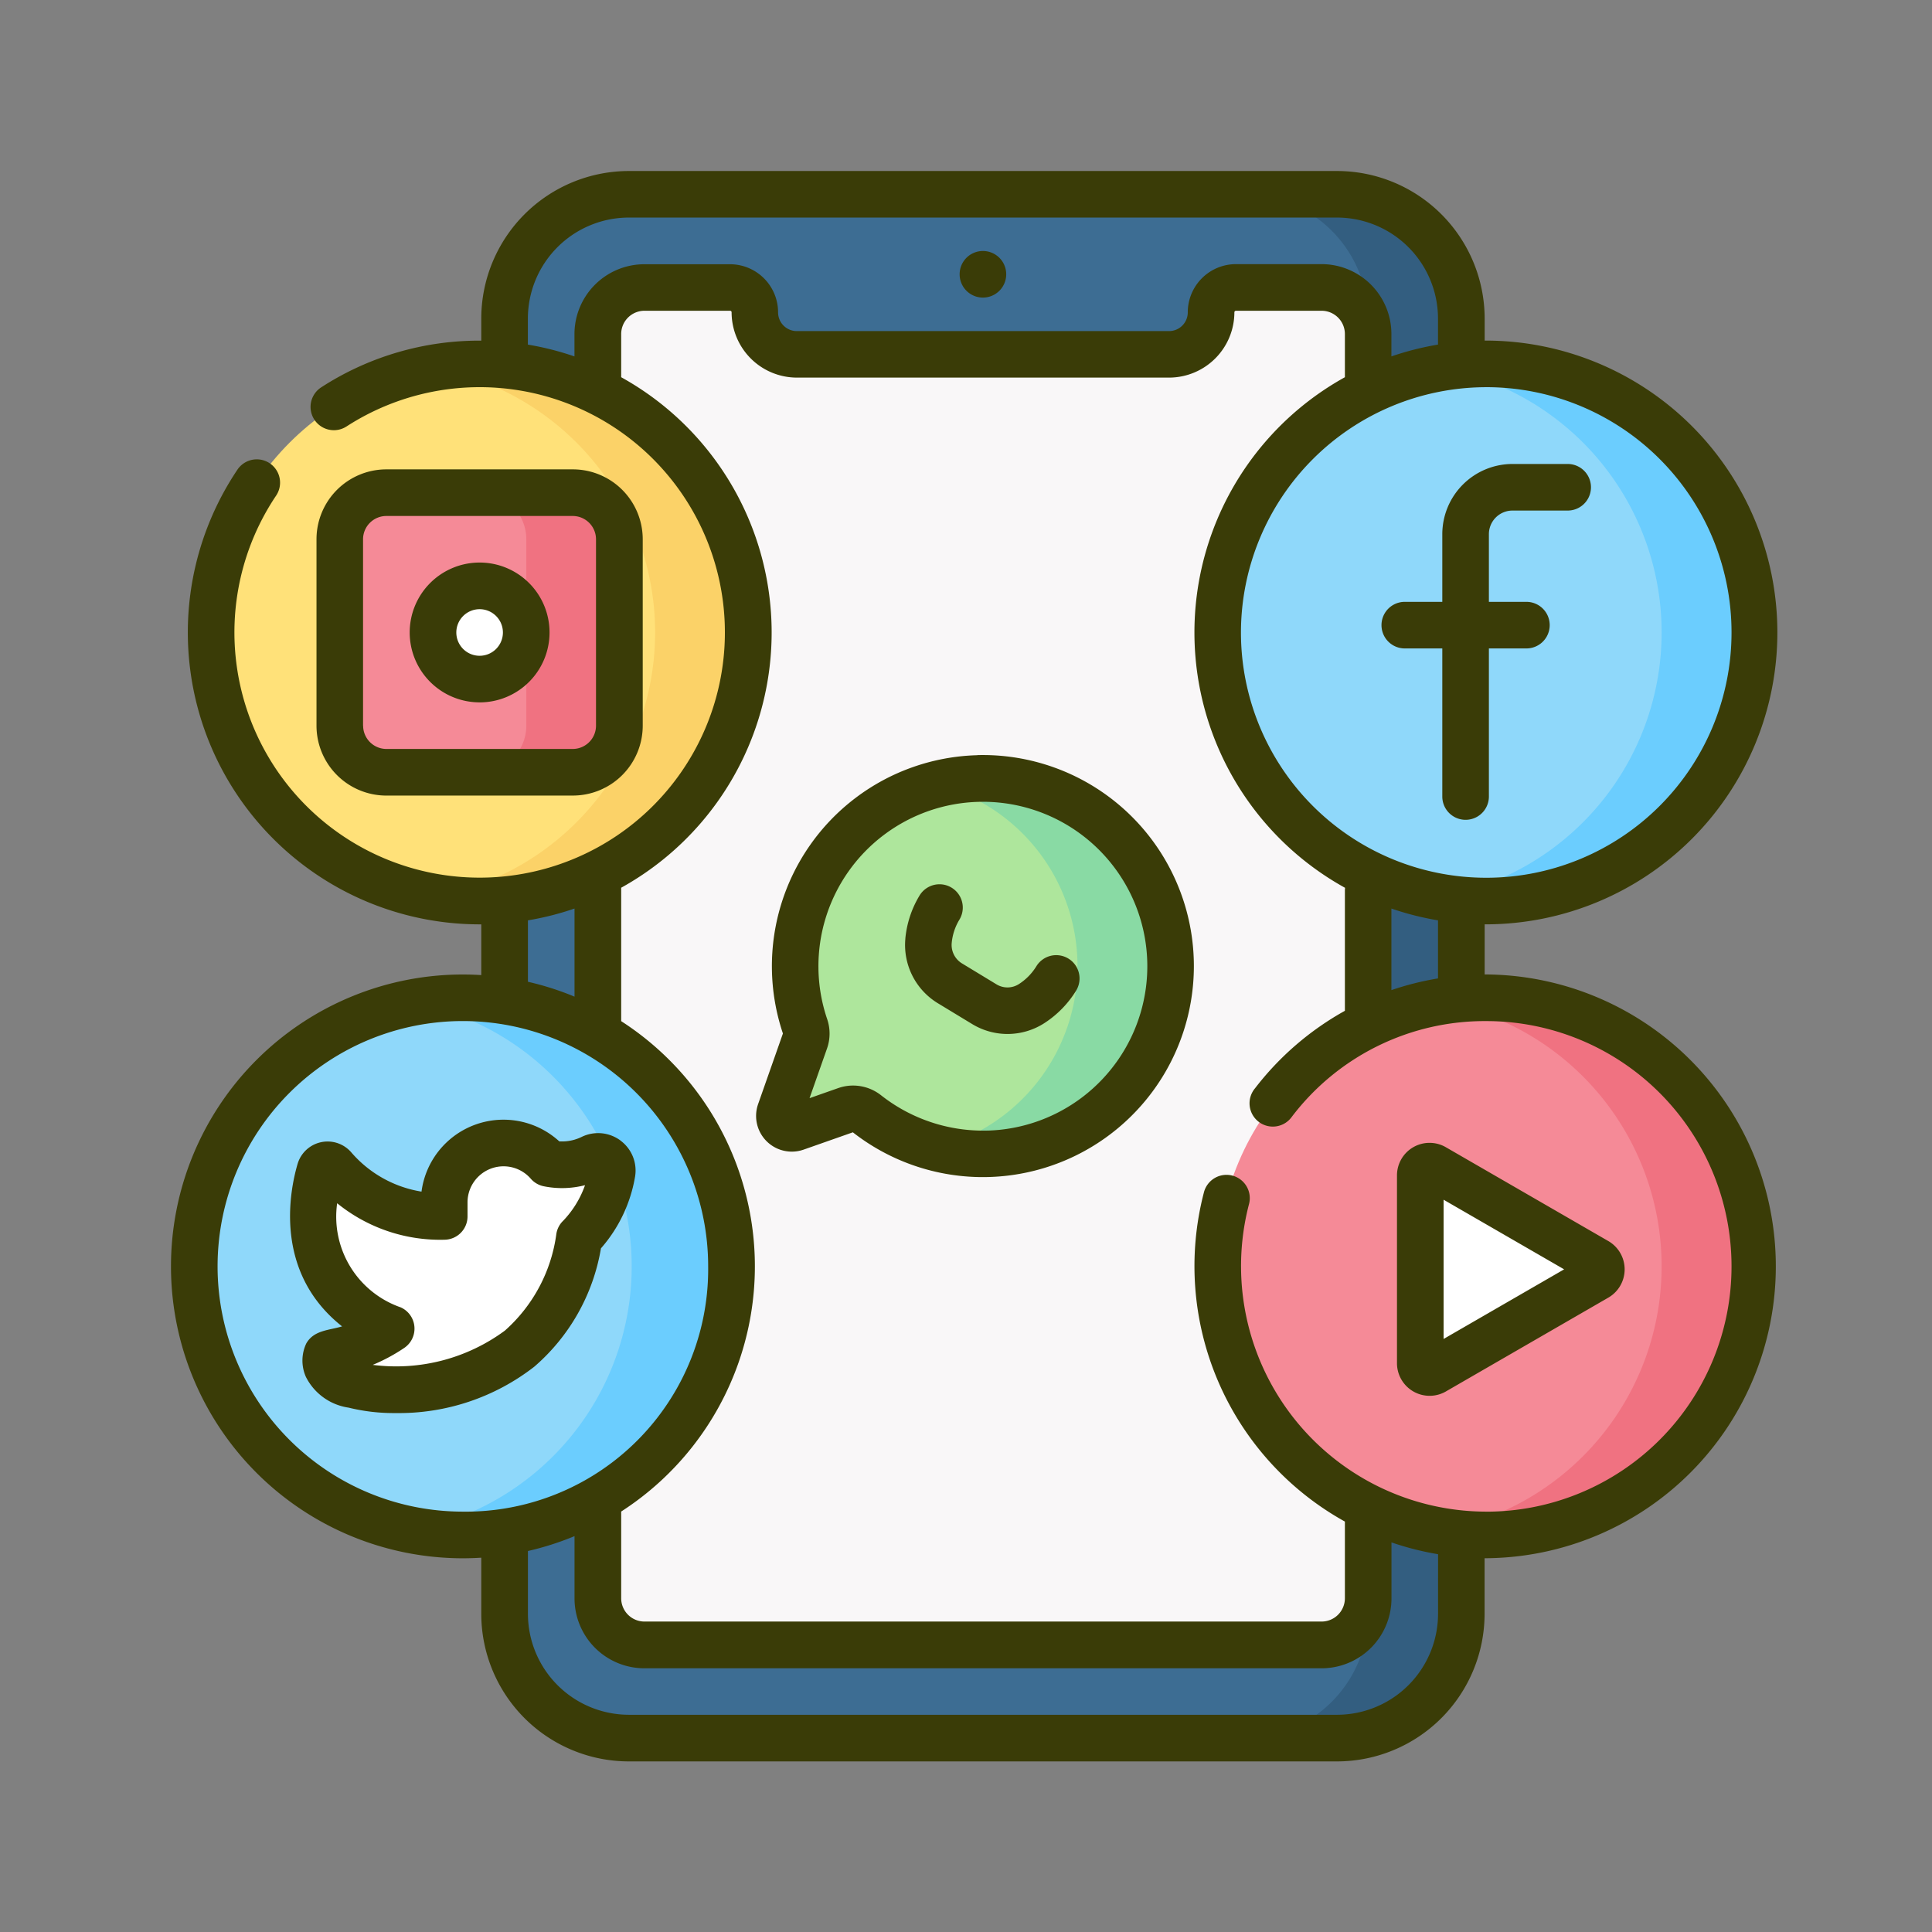<svg xmlns="http://www.w3.org/2000/svg" width="105" height="105" viewBox="0 0 105 105">
  <rect x="0" y="0" width="105" height="105" fill="#808080" stroke="none"/>
  <g id="Grupo_61308" data-name="Grupo 61308" transform="translate(-326 -504)">
    <rect id="Rectángulo_5987" data-name="Rectángulo 5987" width="105" height="105" transform="translate(326 504)" fill="none"/>
    <g id="social-media" transform="translate(335.292 513.292)">
      <g id="Grupo_61141" data-name="Grupo 61141" transform="translate(1.266 1.266)">
        <g id="Grupo_61129" data-name="Grupo 61129" transform="translate(16.864)">
          <g id="Grupo_61128" data-name="Grupo 61128">
            <g id="Grupo_61127" data-name="Grupo 61127">
              <g id="Grupo_61126" data-name="Grupo 61126">
                <g id="Grupo_61125" data-name="Grupo 61125">
                  <path id="Trazado_110717" data-name="Trazado 110717" d="M152.638,94.1h-38.49a6.753,6.753,0,0,1-6.753-6.753V16.95a6.753,6.753,0,0,1,6.753-6.753h38.49a6.753,6.753,0,0,1,6.753,6.753v70.4A6.753,6.753,0,0,1,152.638,94.1Z" transform="translate(-107.395 -10.197)" fill="#3d6d93"/>
                  <path id="Trazado_110718" data-name="Trazado 110718" d="M350.46,10.2h-5.065a6.753,6.753,0,0,1,6.753,6.753v70.4a6.753,6.753,0,0,1-6.753,6.753h5.065a6.753,6.753,0,0,0,6.753-6.753V16.95A6.753,6.753,0,0,0,350.46,10.2Z" transform="translate(-305.216 -10.197)" fill="#335e80"/>
                  <path id="Trazado_110719" data-name="Trazado 110719" d="M170.728,41.548a2.282,2.282,0,0,1-2.282,2.282H148.21a2.282,2.282,0,0,1-2.282-2.282,1.351,1.351,0,0,0-1.351-1.351h-4.65a2.532,2.532,0,0,0-2.532,2.532v68.709a2.532,2.532,0,0,0,2.532,2.532h36.8a2.532,2.532,0,0,0,2.532-2.532V42.729a2.532,2.532,0,0,0-2.532-2.532h-4.65a1.351,1.351,0,0,0-1.351,1.351Z" transform="translate(-132.33 -35.132)" fill="#f9f7f8"/>
                </g>
              </g>
            </g>
          </g>
        </g>
        <g id="Grupo_61132" data-name="Grupo 61132" transform="translate(0.911 9.218)">
          <g id="Grupo_61130" data-name="Grupo 61130">
            <circle id="Elipse_4276" data-name="Elipse 4276" cx="14.597" cy="14.597" r="14.597" transform="translate(0 0)" fill="#ffe179"/>
            <path id="Trazado_110720" data-name="Trazado 110720" d="M86.9,64.8a14.674,14.674,0,0,0-2.532.223,14.595,14.595,0,0,1,0,28.748A14.6,14.6,0,1,0,86.9,64.8Z" transform="translate(-72.298 -64.802)" fill="#fbd268"/>
          </g>
          <g id="Grupo_61131" data-name="Grupo 61131" transform="translate(7.001 7.001)">
            <path id="Trazado_110721" data-name="Trazado 110721" d="M67.023,121.464H56.894a2.532,2.532,0,0,1-2.532-2.532V108.8a2.532,2.532,0,0,1,2.532-2.532H67.023a2.532,2.532,0,0,1,2.532,2.532v10.129A2.532,2.532,0,0,1,67.023,121.464Z" transform="translate(-54.362 -106.27)" fill="#f58a97"/>
            <path id="Trazado_110722" data-name="Trazado 110722" d="M104.428,106.27H99.363A2.532,2.532,0,0,1,101.9,108.8v10.129a2.532,2.532,0,0,1-2.532,2.532h5.065a2.532,2.532,0,0,0,2.532-2.532V108.8A2.532,2.532,0,0,0,104.428,106.27Z" transform="translate(-91.766 -106.27)" fill="#f07281"/>
            <circle id="Elipse_4277" data-name="Elipse 4277" cx="2.532" cy="2.532" r="2.532" transform="translate(5.065 5.065)" fill="#fff"/>
          </g>
        </g>
        <g id="Grupo_61134" data-name="Grupo 61134" transform="translate(0 43.668)">
          <g id="Grupo_61133" data-name="Grupo 61133">
            <circle id="Elipse_4278" data-name="Elipse 4278" cx="14.597" cy="14.597" r="14.597" fill="#8fd8fa"/>
            <path id="Trazado_110723" data-name="Trazado 110723" d="M80.671,268.866a14.664,14.664,0,0,0-2.7.254,14.6,14.6,0,0,1,0,28.687,14.6,14.6,0,1,0,2.7-28.941Z" transform="translate(-66.073 -268.866)" fill="#6bcdfe"/>
          </g>
          <g id="Shape_2_" transform="translate(6.469 7.891)">
            <path id="Trazado_110724" data-name="Trazado 110724" d="M58.6,316.716a3.226,3.226,0,0,0-5.659,2.16v.72a7.675,7.675,0,0,1-6-2.653.431.431,0,0,0-.742.154c-.529,1.8-1.253,6.322,3.867,8.6a8.382,8.382,0,0,1-3.37,1.339c-.312.05-.158.626-.079.832.543,1.418,6.672,2.006,10.426-1.081a9.845,9.845,0,0,0,3.245-6.039,6.639,6.639,0,0,0,1.785-3.509.77.77,0,0,0-1.1-.818,3.694,3.694,0,0,1-.809.282A3.77,3.77,0,0,1,58.6,316.716Z" transform="translate(-45.819 -315.608)" fill="#fff"/>
          </g>
        </g>
        <g id="Grupo_61137" data-name="Grupo 61137" transform="translate(55.618 43.668)">
          <g id="Grupo_61135" data-name="Grupo 61135">
            <circle id="Elipse_4279" data-name="Elipse 4279" cx="14.597" cy="14.597" r="14.597" transform="translate(0 0)" fill="#f58a97"/>
            <path id="Trazado_110725" data-name="Trazado 110725" d="M410.959,268.866a14.673,14.673,0,0,0-2.532.223,14.595,14.595,0,0,1,0,28.748,14.6,14.6,0,1,0,2.532-28.971Z" transform="translate(-396.362 -268.866)" fill="#f07281"/>
          </g>
          <g id="Grupo_61136" data-name="Grupo 61136" transform="translate(11.013 9.141)">
            <path id="Trazado_110726" data-name="Trazado 110726" d="M402.2,323.507a.49.49,0,0,1,.735-.425l8.878,5.128a.491.491,0,0,1,0,.849l-8.878,5.128a.49.49,0,0,1-.735-.425Z" transform="translate(-402.196 -323.015)" fill="#fff"/>
          </g>
        </g>
        <g id="Grupo_61139" data-name="Grupo 61139" transform="translate(55.618 9.218)">
          <g id="Grupo_61138" data-name="Grupo 61138">
            <circle id="Elipse_4280" data-name="Elipse 4280" cx="14.597" cy="14.597" r="14.597" fill="#8fd8fa"/>
            <path id="Trazado_110727" data-name="Trazado 110727" d="M410.959,64.8a14.675,14.675,0,0,0-2.532.223,14.595,14.595,0,0,1,0,28.748A14.6,14.6,0,1,0,410.959,64.8Z" transform="translate(-396.362 -64.802)" fill="#6bcdfe"/>
          </g>
        </g>
        <path id="Trazado_110728" data-name="Trazado 110728" d="M206.65,198.262a10.2,10.2,0,0,0-9.385,13.489,1.166,1.166,0,0,1-.007.762l-1.358,3.864a.675.675,0,0,0,.861.861l2.718-.956a1.193,1.193,0,0,1,1.135.2,10.2,10.2,0,1,0,6.035-18.217Z" transform="translate(-164.062 -166.511)" fill="#aee69c"/>
        <g id="Grupo_61140" data-name="Grupo 61140" transform="translate(40.322 31.748)">
          <path id="Trazado_110729" data-name="Trazado 110729" d="M248.616,198.262a10.077,10.077,0,0,0-2.253.318,10.2,10.2,0,0,1-.013,19.764,10.2,10.2,0,1,0,2.266-20.082Z" transform="translate(-246.35 -198.259)" fill="#89daa4"/>
        </g>
      </g>
      <g id="Grupo_61142" data-name="Grupo 61142" transform="translate(0 0)">
        <path id="Trazado_110730" data-name="Trazado 110730" d="M67.055,28.647h2.039v8.048a1.266,1.266,0,1,0,2.532,0V28.647h2.039a1.266,1.266,0,0,0,0-2.532H71.626V22.436a1.283,1.283,0,0,1,1.282-1.282h3a1.266,1.266,0,1,0,0-2.532h-3a3.819,3.819,0,0,0-3.814,3.814v3.679H67.055a1.266,1.266,0,0,0,0,2.532ZM44.128,9.579a1.266,1.266,0,1,0-1.266-1.266A1.266,1.266,0,0,0,44.128,9.579Zm-27.354,22a3.8,3.8,0,1,0-3.8-3.8A3.8,3.8,0,0,0,16.774,31.578Zm0-5.065a1.266,1.266,0,1,1-1.266,1.266A1.267,1.267,0,0,1,16.774,26.514Zm5.065,10.129a3.8,3.8,0,0,0,3.8-3.8V22.715a3.8,3.8,0,0,0-3.8-3.8H11.709a3.8,3.8,0,0,0-3.8,3.8V32.844a3.8,3.8,0,0,0,3.8,3.8Zm-11.4-3.8V22.715a1.267,1.267,0,0,1,1.266-1.266H21.839A1.267,1.267,0,0,1,23.1,22.715V32.844a1.267,1.267,0,0,1-1.266,1.266H11.709A1.268,1.268,0,0,1,10.443,32.844Zm14,22.554a2.039,2.039,0,0,0-2.124-.2,2.458,2.458,0,0,1-.532.186,2.428,2.428,0,0,1-.679.054,4.493,4.493,0,0,0-7.488,2.731,6.38,6.38,0,0,1-3.818-2.135,1.7,1.7,0,0,0-2.915.624c-.426,1.447-1.325,5.88,2.417,8.835-.714.218-1.528.2-1.945.925a2.178,2.178,0,0,0-.022,1.82,3.1,3.1,0,0,0,2.32,1.671,10.275,10.275,0,0,0,2.558.295,11.983,11.983,0,0,0,7.535-2.521,10.879,10.879,0,0,0,3.622-6.431,7.9,7.9,0,0,0,1.852-3.882,2.024,2.024,0,0,0-.78-1.968ZM21.286,59.78a1.266,1.266,0,0,0-.34.675,8.537,8.537,0,0,1-2.8,5.268,9.952,9.952,0,0,1-7.18,1.861,9.647,9.647,0,0,0,1.719-.926,1.266,1.266,0,0,0-.2-2.2,5.217,5.217,0,0,1-3.453-5.658,8.883,8.883,0,0,0,5.852,1.982,1.266,1.266,0,0,0,1.233-1.266v-.72c0-.006,0-.011,0-.017a1.959,1.959,0,0,1,3.438-1.312,1.266,1.266,0,0,0,.708.411,5,5,0,0,0,2.24-.06,5.387,5.387,0,0,1-1.22,1.967Zm50.2-13.415h-.09V43.642h.09a15.863,15.863,0,1,0-.09-31.726v-1.2A8.028,8.028,0,0,0,63.373,2.7H24.883a8.028,8.028,0,0,0-8.019,8.019v1.2a15.8,15.8,0,0,0-8.7,2.539,1.266,1.266,0,0,0,1.377,2.125,13.328,13.328,0,1,1-3.828,3.761,1.266,1.266,0,1,0-2.1-1.415A15.865,15.865,0,0,0,16.774,43.643h.09V46.4c-.331-.021-.664-.032-1-.032a15.863,15.863,0,0,0,0,31.727c.336,0,.67-.012,1-.032v3.053a8.028,8.028,0,0,0,8.019,8.019h38.49a8.028,8.028,0,0,0,8.019-8.019V78.092h.09a15.864,15.864,0,0,0,0-31.727Zm0-31.917A13.331,13.331,0,1,1,58.151,27.78,13.346,13.346,0,0,1,71.482,14.449ZM68.86,43.425v3.156a15.789,15.789,0,0,0-2.532.636V42.783A15.7,15.7,0,0,0,68.86,43.425ZM21.929,11.561v1.216a15.724,15.724,0,0,0-2.532-.642V10.717A5.493,5.493,0,0,1,24.883,5.23h38.49a5.493,5.493,0,0,1,5.487,5.487v1.417a15.724,15.724,0,0,0-2.532.642V11.561a3.8,3.8,0,0,0-3.8-3.8H57.878a2.62,2.62,0,0,0-2.617,2.617A1.018,1.018,0,0,1,54.245,11.4H34.011a1.018,1.018,0,0,1-1.016-1.016,2.615,2.615,0,0,0-2.617-2.617H25.727A3.8,3.8,0,0,0,21.929,11.561ZM19.4,43.425a15.724,15.724,0,0,0,2.532-.642v4.789a15.717,15.717,0,0,0-2.532-.809ZM15.863,75.56A13.331,13.331,0,1,1,29.195,62.229,13.177,13.177,0,0,1,15.863,75.56Zm53,5.553A5.493,5.493,0,0,1,63.373,86.6H24.883A5.493,5.493,0,0,1,19.4,81.113V77.7a15.718,15.718,0,0,0,2.532-.809v3.383a3.8,3.8,0,0,0,3.8,3.8h36.8a3.8,3.8,0,0,0,3.8-3.8V77.232a15.725,15.725,0,0,0,2.532.642Zm2.622-5.553a13.344,13.344,0,0,1-12.9-16.7,1.266,1.266,0,1,0-2.45-.638A15.877,15.877,0,0,0,63.8,76.1v4.168a1.267,1.267,0,0,1-1.266,1.266h-36.8a1.267,1.267,0,0,1-1.266-1.266V75.555a15.853,15.853,0,0,0,0-26.652V41.652a15.856,15.856,0,0,0,0-27.745V11.561a1.267,1.267,0,0,1,1.266-1.266h4.651a.084.084,0,0,1,.06.024.08.08,0,0,1,.024.06,3.553,3.553,0,0,0,3.549,3.549H54.245a3.553,3.553,0,0,0,3.549-3.549.085.085,0,0,1,.084-.084h4.651A1.267,1.267,0,0,1,63.8,11.561v2.346a15.856,15.856,0,0,0,.009,27.75,1.293,1.293,0,0,0-.009.146v6.538a15.9,15.9,0,0,0-4.883,4.21A1.266,1.266,0,1,0,60.917,54.1a13.168,13.168,0,0,1,10.565-5.2,13.331,13.331,0,1,1,0,26.662ZM48.768,45.5a1.267,1.267,0,0,0-1.739.425,3.041,3.041,0,0,1-.945.963,1.149,1.149,0,0,1-1.214.018l-1.895-1.15a1.174,1.174,0,0,1-.542-1.116,2.972,2.972,0,0,1,.416-1.252,1.266,1.266,0,0,0-2.164-1.315,5.525,5.525,0,0,0-.773,2.33l0,.025a3.7,3.7,0,0,0,1.751,3.492l1.895,1.15a3.694,3.694,0,0,0,3.905-.057,5.585,5.585,0,0,0,1.733-1.774A1.266,1.266,0,0,0,48.768,45.5ZM78.144,60.871l-8.878-5.128a1.77,1.77,0,0,0-2.635,1.521V67.521a1.774,1.774,0,0,0,2.635,1.521l8.878-5.128A1.776,1.776,0,0,0,78.144,60.871Zm-8.98,5.305V58.608l6.551,3.784ZM43.821,34.45A11.47,11.47,0,0,0,33.258,49.575L31.91,53.41a1.941,1.941,0,0,0,2.475,2.475l2.674-.94a11.469,11.469,0,1,0,6.762-20.5Zm.556,20.4A8.968,8.968,0,0,1,38.6,52.938a2.466,2.466,0,0,0-1.529-.535,2.437,2.437,0,0,0-.809.139l-1.557.547.95-2.7a2.44,2.44,0,0,0,.01-1.59,8.937,8.937,0,1,1,8.709,6.053Z" transform="translate(0 -2.698)" fill="#3a3c07"/>
      </g>
    </g>
  </g>
</svg>

